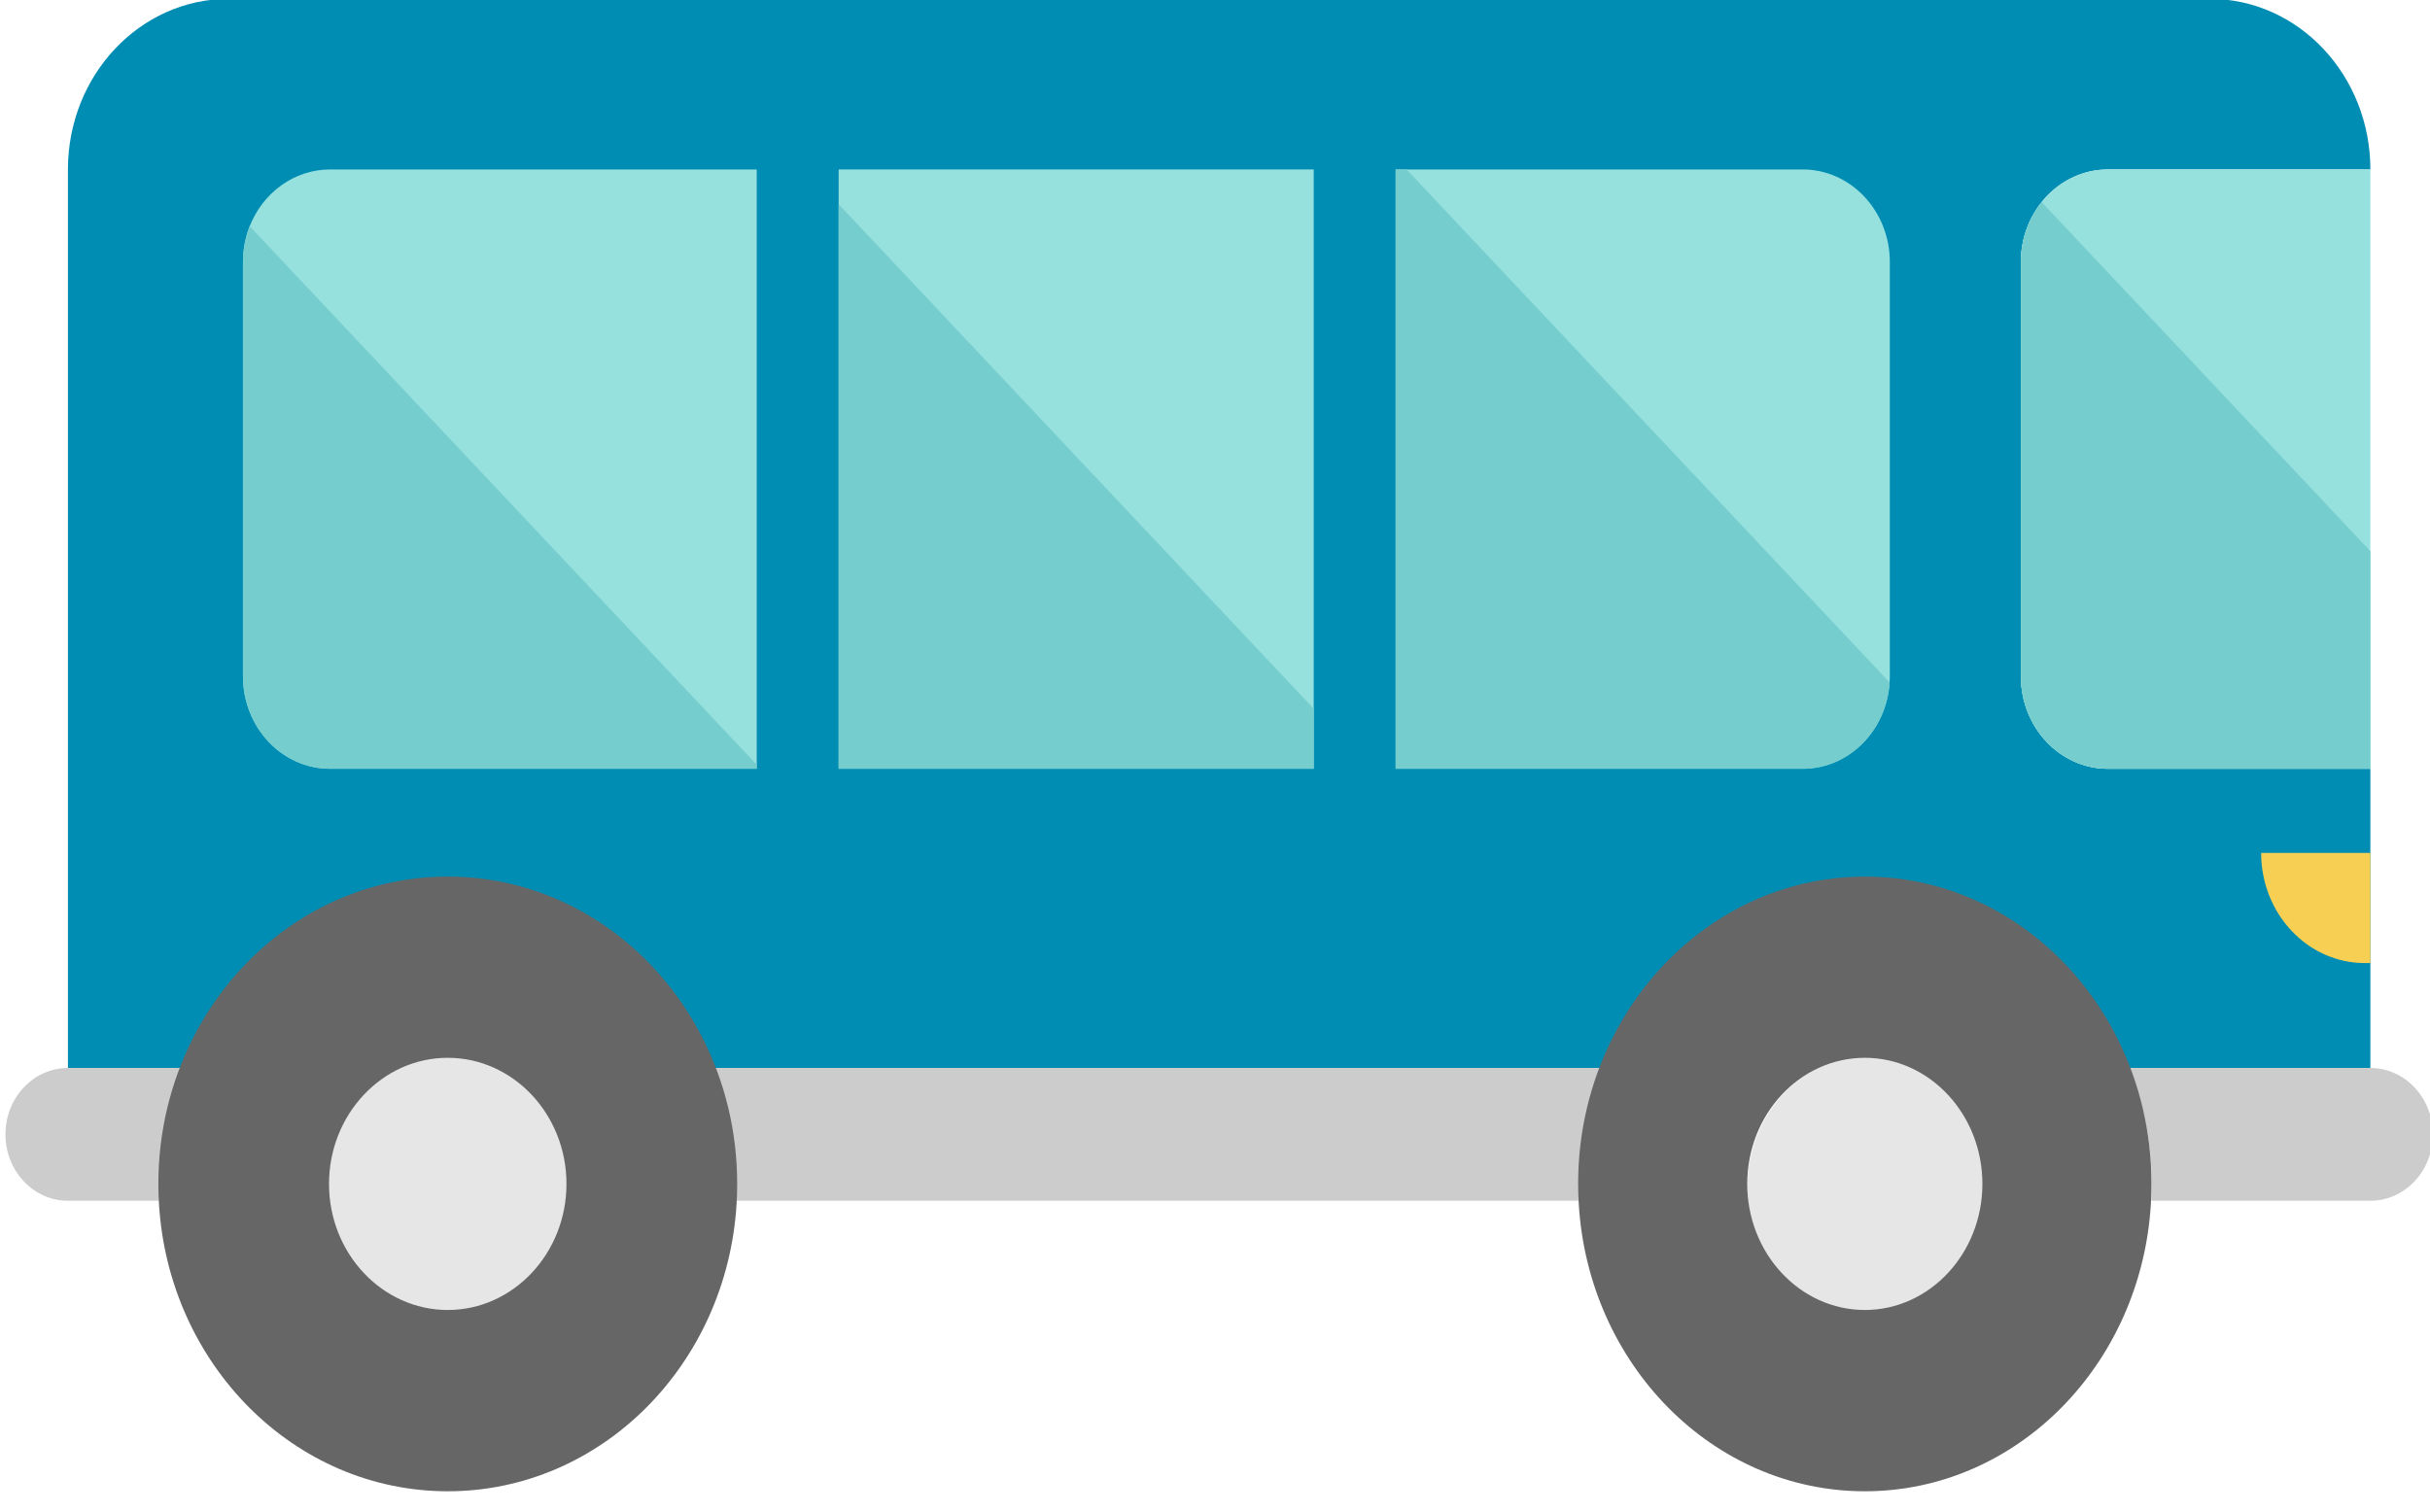 <svg width="445" height="277" viewBox="0 0 445 277" fill="none" xmlns="http://www.w3.org/2000/svg">
<g clip-path="url(#clip0_1_55)">
<path d="M370.08 123.871V47.994C370.08 38.636 377.22 31.041 386.04 31.041H434.08C434.08 13.779 420.91 -0.211 404.66 -0.211H41.87C25.62 -0.211 12.44 13.779 12.44 31.041V195.637H34.15C34.76 194.107 35.43 192.599 36.17 191.133C45.19 173.181 62.69 162.027 81.84 162.027C100.99 162.027 118.5 173.181 127.52 191.133C128.26 192.599 128.93 194.107 129.54 195.637H294.6C295.21 194.107 295.88 192.599 296.62 191.133C305.64 173.181 323.14 162.027 342.29 162.027C361.44 162.027 378.95 173.181 387.97 191.133C388.71 192.599 389.39 194.107 390 195.637H434.08V140.825H386.04C377.22 140.825 370.08 133.24 370.08 123.871Z" fill="#008DB3"/>
<path d="M434.08 31.041V140.825H386.04C377.22 140.825 370.08 133.24 370.08 123.871V47.994C370.08 43.809 371.5 39.985 373.88 37.021C376.8 33.356 381.16 31.041 386.04 31.041H434.08Z" fill="#96E0DE"/>
<path d="M138.58 31.041V140.825H60.45C51.63 140.825 44.49 133.24 44.49 123.871V47.994C44.49 45.668 44.93 43.458 45.72 41.44C48.14 35.332 53.82 31.041 60.45 31.041H138.58Z" fill="#96E0DE"/>
<path d="M240.58 31.041H153.58V140.825H240.58V31.041Z" fill="#96E0DE"/>
<path d="M346.08 47.994V123.871C346.08 124.253 346.07 124.636 346.04 125.008C345.49 133.846 338.57 140.825 330.12 140.825H255.58V31.041H330.12C338.93 31.041 346.08 38.636 346.08 47.994Z" fill="#96E0DE"/>
<path d="M445.52 207.789V207.8C445.52 214.513 440.4 219.952 434.08 219.952H393.97C394.02 218.975 394.05 217.987 394.05 216.999C394.05 209.638 392.65 202.351 390 195.637H434.08C440.4 195.637 445.52 201.076 445.52 207.789Z" fill="#CCCCCC"/>
<path d="M30.09 216.999C30.09 217.987 30.12 218.985 30.17 219.952H12.44C6.12 219.952 1 214.513 1 207.8V207.789C1 201.076 6.12 195.637 12.44 195.637H34.15C31.48 202.372 30.09 209.67 30.09 216.999Z" fill="#CCCCCC"/>
<path d="M290.54 216.999C290.54 217.987 290.57 218.985 290.62 219.952H133.52C133.57 218.975 133.6 217.987 133.6 216.999C133.6 209.638 132.2 202.351 129.54 195.637H294.6C291.93 202.372 290.54 209.67 290.54 216.999Z" fill="#CCCCCC"/>
<path d="M342.006 193.502C354.139 193.502 364 204.226 364 217.403C364 230.579 354.139 241.304 342.006 241.304C329.861 241.304 320 230.579 320 217.403C320 204.226 329.861 193.502 342.006 193.502Z" fill="#E6E6E6"/>
<path d="M81.5 193.502C93.904 193.502 104 204.226 104 217.403C104 230.579 93.904 241.304 81.5 241.304C69.096 241.304 59 230.579 59 217.403C59 204.226 69.096 193.502 81.5 193.502Z" fill="#E6E6E6"/>
<path d="M394 216.865C394 218.09 393.963 219.314 393.889 220.513C392.134 249.917 369.356 273.171 341.506 273.171C313.644 273.171 290.866 249.917 289.111 220.513C289.037 219.314 289 218.09 289 216.865C289 207.292 291.223 198.272 295.164 190.384C303.993 172.647 321.43 160.572 341.506 160.572C361.693 160.572 379.216 172.792 387.995 190.7C391.827 198.509 394 207.41 394 216.865ZM363.032 216.865C363.032 204.132 353.38 193.768 341.506 193.768C329.62 193.768 319.968 204.132 319.968 216.865C319.968 229.598 329.62 239.962 341.506 239.962C353.38 239.962 363.032 229.598 363.032 216.865Z" fill="#666666"/>
<path d="M128.777 190.384C132.756 198.272 135 207.292 135 216.865C135 218.09 134.963 219.314 134.888 220.526C133.116 249.917 110.121 273.171 81.994 273.171C53.879 273.171 30.884 249.917 29.112 220.526C29.037 219.314 29 218.09 29 216.865C29 207.292 31.256 198.272 35.223 190.384C44.136 172.647 61.738 160.572 81.994 160.572C102.262 160.572 119.864 172.647 128.777 190.384ZM103.737 216.865C103.737 204.132 93.981 193.768 81.994 193.768C70.007 193.768 60.251 204.132 60.251 216.865C60.251 229.598 70.007 239.962 81.994 239.962C93.981 239.962 103.737 229.598 103.737 216.865Z" fill="#666666"/>
<path d="M434.077 176.414H433.077C422.584 176.414 414.077 167.378 414.077 156.232H434.077V176.414Z" fill="#F7CF52"/>
<path d="M240.58 129.83V140.825H153.58V37.414L240.58 129.83Z" fill="#76CDCE"/>
<path d="M138.58 140.081V140.825H60.45C51.63 140.825 44.49 133.24 44.49 123.871V47.994C44.49 45.668 44.93 43.458 45.72 41.44L138.58 140.081Z" fill="#76CDCE"/>
<path d="M346.04 125.008C345.49 133.846 338.57 140.825 330.12 140.825H255.58V31.041H257.58L346.04 125.008Z" fill="#76CDCE"/>
<path d="M434.08 100.969V140.825H386.04C377.22 140.825 370.08 133.24 370.08 123.871V47.994C370.08 43.809 371.5 39.985 373.88 37.021L434.08 100.969Z" fill="#76CDCE"/>
</g>
<defs>
<clipPath id="clip0_1_55">
<rect width="445" height="277" fill="white"/>
</clipPath>
</defs>
</svg>
